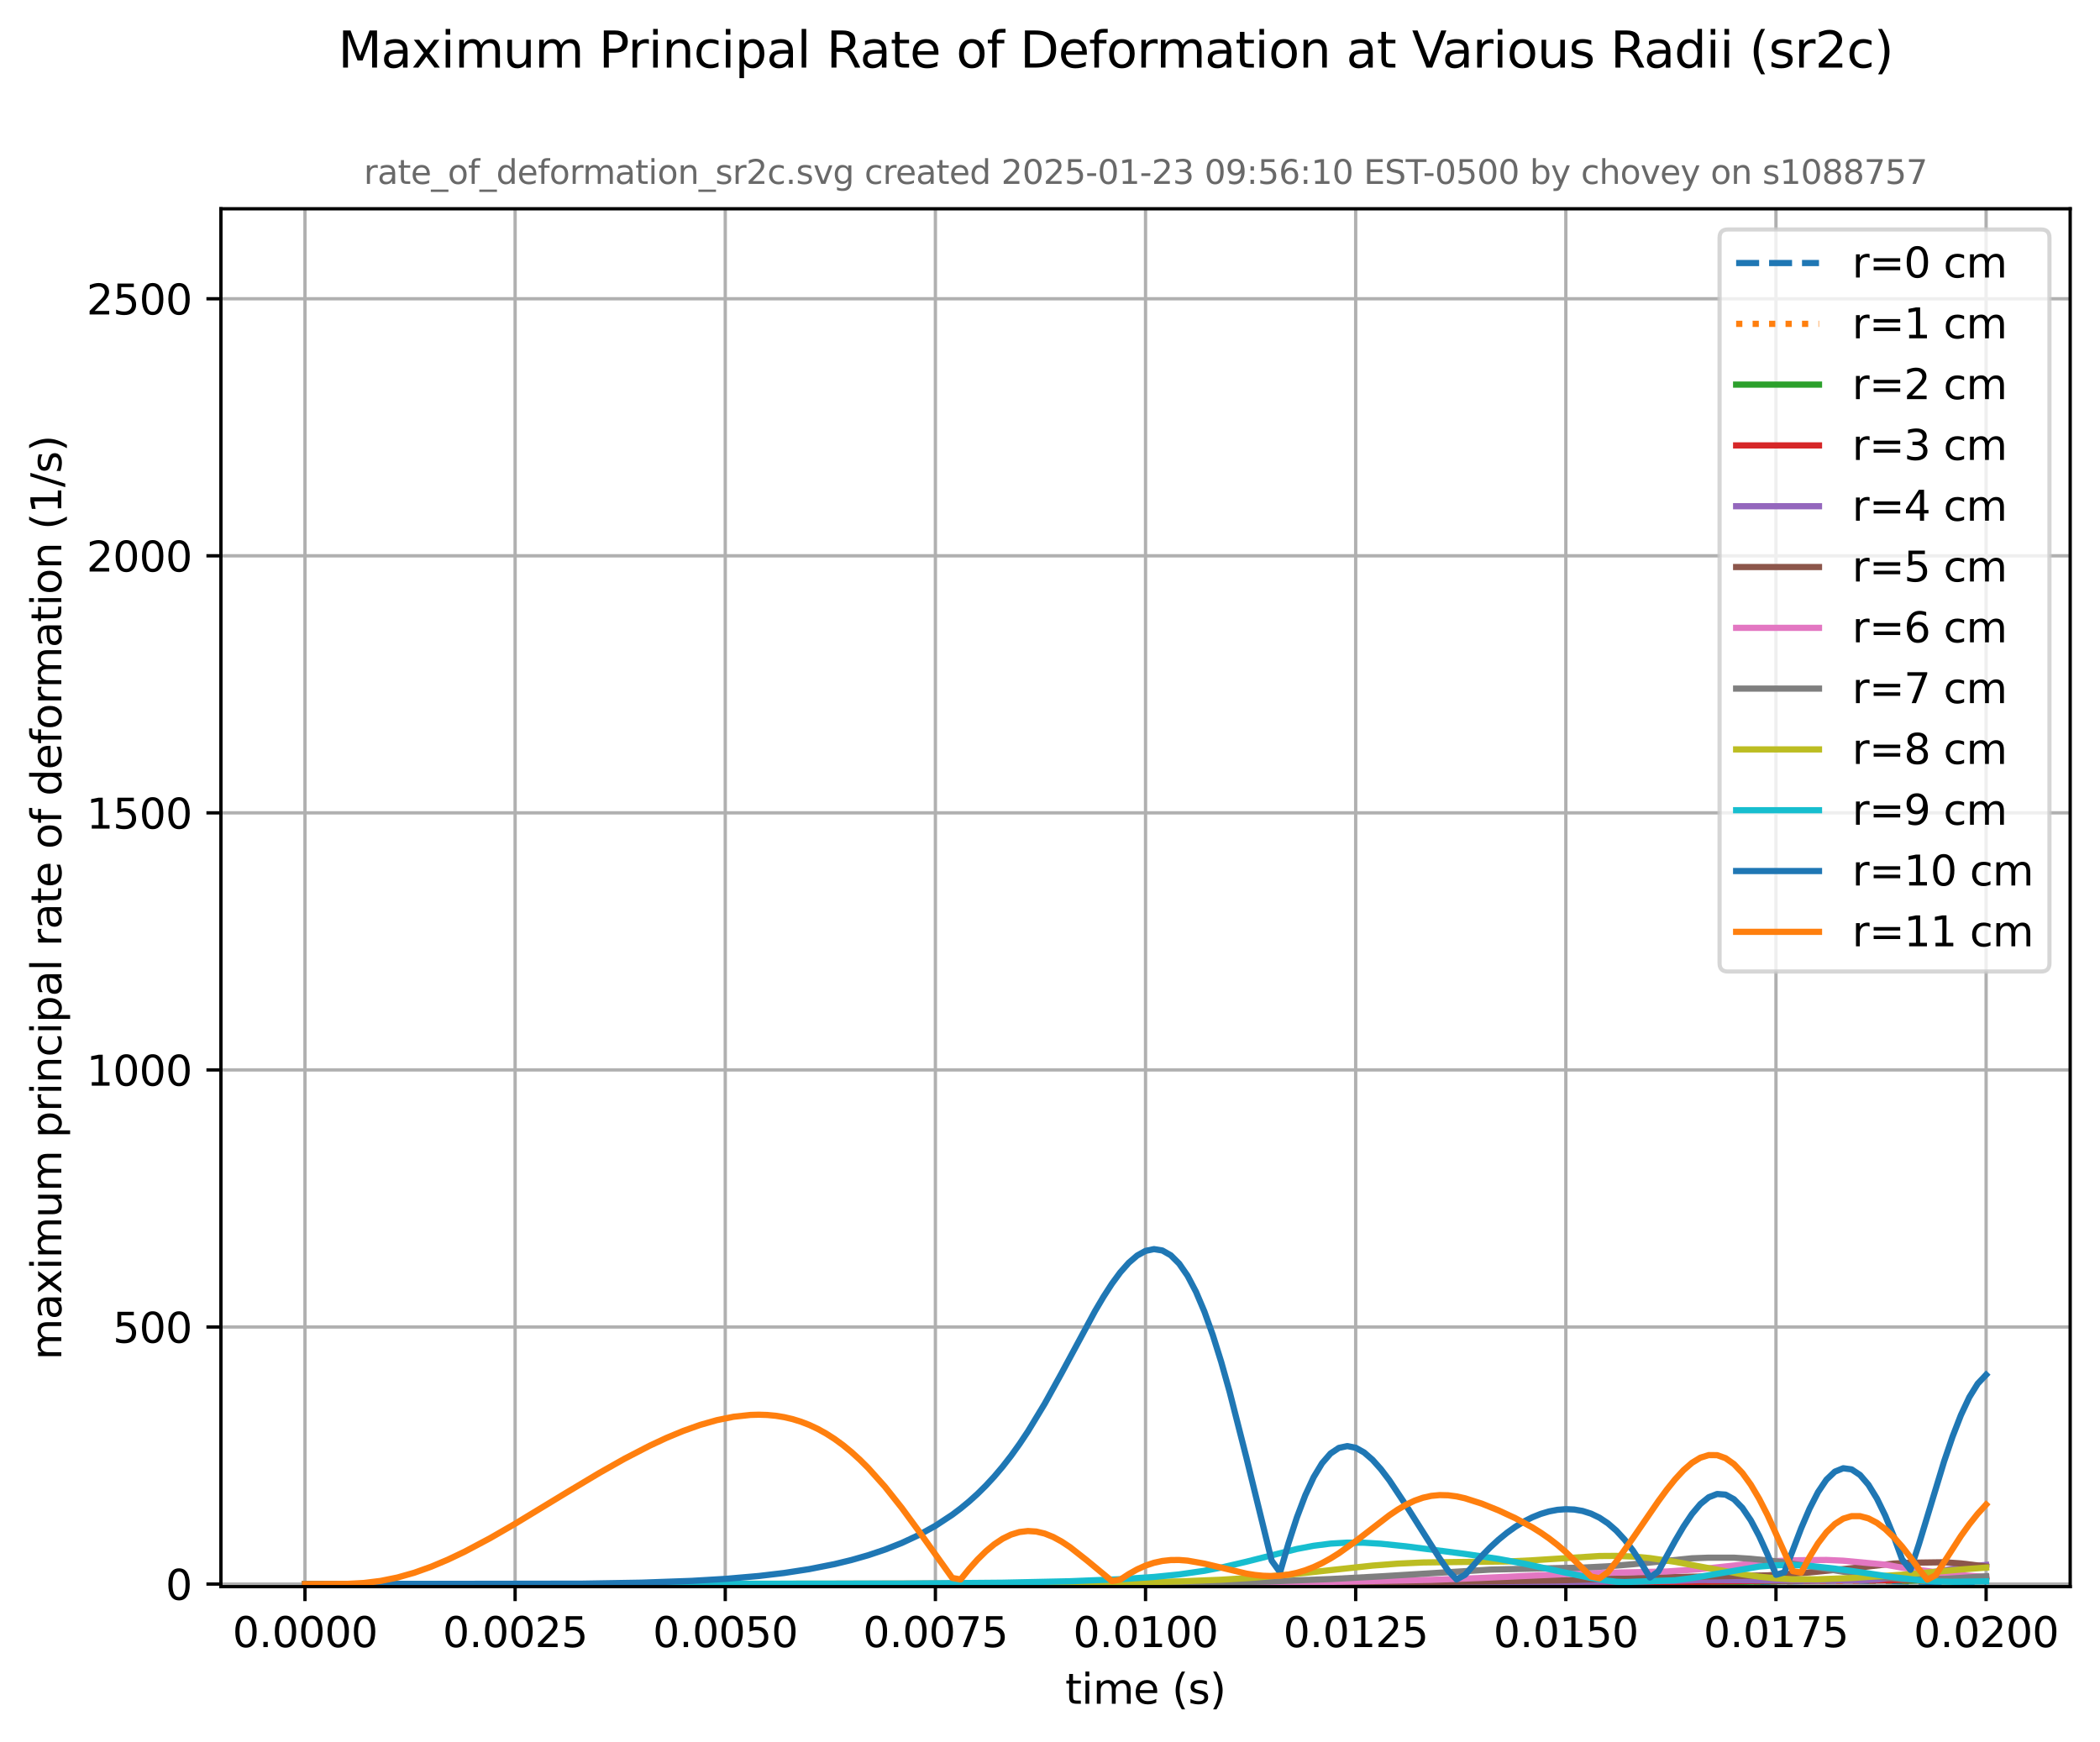 <?xml version="1.0" encoding="utf-8" standalone="no"?>
<!DOCTYPE svg PUBLIC "-//W3C//DTD SVG 1.1//EN"
  "http://www.w3.org/Graphics/SVG/1.1/DTD/svg11.dtd">
<svg xmlns:xlink="http://www.w3.org/1999/xlink" width="506.928pt" height="420.596pt" viewBox="0 0 506.928 420.596" xmlns="http://www.w3.org/2000/svg" version="1.1">
 <defs>
  <style type="text/css">*{stroke-linejoin: round; stroke-linecap: butt}</style>
 </defs>
 <g id="figure_1">
  <g id="patch_1">
   <path d="M 0 420.596
L 506.928 420.596
L 506.928 0
L 0 0
z
" style="fill: #ffffff"/>
  </g>
  <g id="axes_1">
   <g id="patch_2">
    <path d="M 53.328 383.04
L 499.728 383.04
L 499.728 50.4
L 53.328 50.4
z
" style="fill: #ffffff"/>
   </g>
   <g id="matplotlib.axis_1">
    <g id="xtick_1">
     <g id="line2d_1">
      <path d="M 73.619 383.04
L 73.619 50.4
" clip-path="url(#pd5d17d1dcc)" style="fill: none; stroke: #b0b0b0; stroke-width: 0.8; stroke-linecap: square"/>
     </g>
     <g id="line2d_2">
      <defs>
       <path id="mf8c651f770" d="M 0 0
L 0 3.5
" style="stroke: #000000; stroke-width: 0.8"/>
      </defs>
      <g>
       <use xlink:href="#mf8c651f770" x="73.619" y="383.04" style="stroke: #000000; stroke-width: 0.8"/>
      </g>
     </g>
     <g id="text_1">
      <!-- 0.0000 -->
      <g transform="translate(56.124 397.638) scale(0.1 -0.1)">
       <defs>
        <path id="DejaVuSans-30" d="M 2034 4250
Q 1547 4250 1301 3770
Q 1056 3291 1056 2328
Q 1056 1369 1301 889
Q 1547 409 2034 409
Q 2525 409 2770 889
Q 3016 1369 3016 2328
Q 3016 3291 2770 3770
Q 2525 4250 2034 4250
z
M 2034 4750
Q 2819 4750 3233 4129
Q 3647 3509 3647 2328
Q 3647 1150 3233 529
Q 2819 -91 2034 -91
Q 1250 -91 836 529
Q 422 1150 422 2328
Q 422 3509 836 4129
Q 1250 4750 2034 4750
z
" transform="scale(0.016)"/>
        <path id="DejaVuSans-2e" d="M 684 794
L 1344 794
L 1344 0
L 684 0
L 684 794
z
" transform="scale(0.016)"/>
       </defs>
       <use xlink:href="#DejaVuSans-30"/>
       <use xlink:href="#DejaVuSans-2e" transform="translate(63.623 0)"/>
       <use xlink:href="#DejaVuSans-30" transform="translate(95.41 0)"/>
       <use xlink:href="#DejaVuSans-30" transform="translate(159.033 0)"/>
       <use xlink:href="#DejaVuSans-30" transform="translate(222.656 0)"/>
       <use xlink:href="#DejaVuSans-30" transform="translate(286.279 0)"/>
      </g>
     </g>
    </g>
    <g id="xtick_2">
     <g id="line2d_3">
      <path d="M 124.346 383.04
L 124.346 50.4
" clip-path="url(#pd5d17d1dcc)" style="fill: none; stroke: #b0b0b0; stroke-width: 0.8; stroke-linecap: square"/>
     </g>
     <g id="line2d_4">
      <g>
       <use xlink:href="#mf8c651f770" x="124.346" y="383.04" style="stroke: #000000; stroke-width: 0.8"/>
      </g>
     </g>
     <g id="text_2">
      <!-- 0.0025 -->
      <g transform="translate(106.851 397.638) scale(0.1 -0.1)">
       <defs>
        <path id="DejaVuSans-32" d="M 1228 531
L 3431 531
L 3431 0
L 469 0
L 469 531
Q 828 903 1448 1529
Q 2069 2156 2228 2338
Q 2531 2678 2651 2914
Q 2772 3150 2772 3378
Q 2772 3750 2511 3984
Q 2250 4219 1831 4219
Q 1534 4219 1204 4116
Q 875 4013 500 3803
L 500 4441
Q 881 4594 1212 4672
Q 1544 4750 1819 4750
Q 2544 4750 2975 4387
Q 3406 4025 3406 3419
Q 3406 3131 3298 2873
Q 3191 2616 2906 2266
Q 2828 2175 2409 1742
Q 1991 1309 1228 531
z
" transform="scale(0.016)"/>
        <path id="DejaVuSans-35" d="M 691 4666
L 3169 4666
L 3169 4134
L 1269 4134
L 1269 2991
Q 1406 3038 1543 3061
Q 1681 3084 1819 3084
Q 2600 3084 3056 2656
Q 3513 2228 3513 1497
Q 3513 744 3044 326
Q 2575 -91 1722 -91
Q 1428 -91 1123 -41
Q 819 9 494 109
L 494 744
Q 775 591 1075 516
Q 1375 441 1709 441
Q 2250 441 2565 725
Q 2881 1009 2881 1497
Q 2881 1984 2565 2268
Q 2250 2553 1709 2553
Q 1456 2553 1204 2497
Q 953 2441 691 2322
L 691 4666
z
" transform="scale(0.016)"/>
       </defs>
       <use xlink:href="#DejaVuSans-30"/>
       <use xlink:href="#DejaVuSans-2e" transform="translate(63.623 0)"/>
       <use xlink:href="#DejaVuSans-30" transform="translate(95.41 0)"/>
       <use xlink:href="#DejaVuSans-30" transform="translate(159.033 0)"/>
       <use xlink:href="#DejaVuSans-32" transform="translate(222.656 0)"/>
       <use xlink:href="#DejaVuSans-35" transform="translate(286.279 0)"/>
      </g>
     </g>
    </g>
    <g id="xtick_3">
     <g id="line2d_5">
      <path d="M 175.074 383.04
L 175.074 50.4
" clip-path="url(#pd5d17d1dcc)" style="fill: none; stroke: #b0b0b0; stroke-width: 0.8; stroke-linecap: square"/>
     </g>
     <g id="line2d_6">
      <g>
       <use xlink:href="#mf8c651f770" x="175.074" y="383.04" style="stroke: #000000; stroke-width: 0.8"/>
      </g>
     </g>
     <g id="text_3">
      <!-- 0.0050 -->
      <g transform="translate(157.578 397.638) scale(0.1 -0.1)">
       <use xlink:href="#DejaVuSans-30"/>
       <use xlink:href="#DejaVuSans-2e" transform="translate(63.623 0)"/>
       <use xlink:href="#DejaVuSans-30" transform="translate(95.41 0)"/>
       <use xlink:href="#DejaVuSans-30" transform="translate(159.033 0)"/>
       <use xlink:href="#DejaVuSans-35" transform="translate(222.656 0)"/>
       <use xlink:href="#DejaVuSans-30" transform="translate(286.279 0)"/>
      </g>
     </g>
    </g>
    <g id="xtick_4">
     <g id="line2d_7">
      <path d="M 225.801 383.04
L 225.801 50.4
" clip-path="url(#pd5d17d1dcc)" style="fill: none; stroke: #b0b0b0; stroke-width: 0.8; stroke-linecap: square"/>
     </g>
     <g id="line2d_8">
      <g>
       <use xlink:href="#mf8c651f770" x="225.801" y="383.04" style="stroke: #000000; stroke-width: 0.8"/>
      </g>
     </g>
     <g id="text_4">
      <!-- 0.0075 -->
      <g transform="translate(208.306 397.638) scale(0.1 -0.1)">
       <defs>
        <path id="DejaVuSans-37" d="M 525 4666
L 3525 4666
L 3525 4397
L 1831 0
L 1172 0
L 2766 4134
L 525 4134
L 525 4666
z
" transform="scale(0.016)"/>
       </defs>
       <use xlink:href="#DejaVuSans-30"/>
       <use xlink:href="#DejaVuSans-2e" transform="translate(63.623 0)"/>
       <use xlink:href="#DejaVuSans-30" transform="translate(95.41 0)"/>
       <use xlink:href="#DejaVuSans-30" transform="translate(159.033 0)"/>
       <use xlink:href="#DejaVuSans-37" transform="translate(222.656 0)"/>
       <use xlink:href="#DejaVuSans-35" transform="translate(286.279 0)"/>
      </g>
     </g>
    </g>
    <g id="xtick_5">
     <g id="line2d_9">
      <path d="M 276.528 383.04
L 276.528 50.4
" clip-path="url(#pd5d17d1dcc)" style="fill: none; stroke: #b0b0b0; stroke-width: 0.8; stroke-linecap: square"/>
     </g>
     <g id="line2d_10">
      <g>
       <use xlink:href="#mf8c651f770" x="276.528" y="383.04" style="stroke: #000000; stroke-width: 0.8"/>
      </g>
     </g>
     <g id="text_5">
      <!-- 0.0100 -->
      <g transform="translate(259.033 397.638) scale(0.1 -0.1)">
       <defs>
        <path id="DejaVuSans-31" d="M 794 531
L 1825 531
L 1825 4091
L 703 3866
L 703 4441
L 1819 4666
L 2450 4666
L 2450 531
L 3481 531
L 3481 0
L 794 0
L 794 531
z
" transform="scale(0.016)"/>
       </defs>
       <use xlink:href="#DejaVuSans-30"/>
       <use xlink:href="#DejaVuSans-2e" transform="translate(63.623 0)"/>
       <use xlink:href="#DejaVuSans-30" transform="translate(95.41 0)"/>
       <use xlink:href="#DejaVuSans-31" transform="translate(159.033 0)"/>
       <use xlink:href="#DejaVuSans-30" transform="translate(222.656 0)"/>
       <use xlink:href="#DejaVuSans-30" transform="translate(286.279 0)"/>
      </g>
     </g>
    </g>
    <g id="xtick_6">
     <g id="line2d_11">
      <path d="M 327.255 383.04
L 327.255 50.4
" clip-path="url(#pd5d17d1dcc)" style="fill: none; stroke: #b0b0b0; stroke-width: 0.8; stroke-linecap: square"/>
     </g>
     <g id="line2d_12">
      <g>
       <use xlink:href="#mf8c651f770" x="327.255" y="383.04" style="stroke: #000000; stroke-width: 0.8"/>
      </g>
     </g>
     <g id="text_6">
      <!-- 0.0125 -->
      <g transform="translate(309.76 397.638) scale(0.1 -0.1)">
       <use xlink:href="#DejaVuSans-30"/>
       <use xlink:href="#DejaVuSans-2e" transform="translate(63.623 0)"/>
       <use xlink:href="#DejaVuSans-30" transform="translate(95.41 0)"/>
       <use xlink:href="#DejaVuSans-31" transform="translate(159.033 0)"/>
       <use xlink:href="#DejaVuSans-32" transform="translate(222.656 0)"/>
       <use xlink:href="#DejaVuSans-35" transform="translate(286.279 0)"/>
      </g>
     </g>
    </g>
    <g id="xtick_7">
     <g id="line2d_13">
      <path d="M 377.983 383.04
L 377.983 50.4
" clip-path="url(#pd5d17d1dcc)" style="fill: none; stroke: #b0b0b0; stroke-width: 0.8; stroke-linecap: square"/>
     </g>
     <g id="line2d_14">
      <g>
       <use xlink:href="#mf8c651f770" x="377.983" y="383.04" style="stroke: #000000; stroke-width: 0.8"/>
      </g>
     </g>
     <g id="text_7">
      <!-- 0.0150 -->
      <g transform="translate(360.487 397.638) scale(0.1 -0.1)">
       <use xlink:href="#DejaVuSans-30"/>
       <use xlink:href="#DejaVuSans-2e" transform="translate(63.623 0)"/>
       <use xlink:href="#DejaVuSans-30" transform="translate(95.41 0)"/>
       <use xlink:href="#DejaVuSans-31" transform="translate(159.033 0)"/>
       <use xlink:href="#DejaVuSans-35" transform="translate(222.656 0)"/>
       <use xlink:href="#DejaVuSans-30" transform="translate(286.279 0)"/>
      </g>
     </g>
    </g>
    <g id="xtick_8">
     <g id="line2d_15">
      <path d="M 428.71 383.04
L 428.71 50.4
" clip-path="url(#pd5d17d1dcc)" style="fill: none; stroke: #b0b0b0; stroke-width: 0.8; stroke-linecap: square"/>
     </g>
     <g id="line2d_16">
      <g>
       <use xlink:href="#mf8c651f770" x="428.71" y="383.04" style="stroke: #000000; stroke-width: 0.8"/>
      </g>
     </g>
     <g id="text_8">
      <!-- 0.0175 -->
      <g transform="translate(411.215 397.638) scale(0.1 -0.1)">
       <use xlink:href="#DejaVuSans-30"/>
       <use xlink:href="#DejaVuSans-2e" transform="translate(63.623 0)"/>
       <use xlink:href="#DejaVuSans-30" transform="translate(95.41 0)"/>
       <use xlink:href="#DejaVuSans-31" transform="translate(159.033 0)"/>
       <use xlink:href="#DejaVuSans-37" transform="translate(222.656 0)"/>
       <use xlink:href="#DejaVuSans-35" transform="translate(286.279 0)"/>
      </g>
     </g>
    </g>
    <g id="xtick_9">
     <g id="line2d_17">
      <path d="M 479.437 383.04
L 479.437 50.4
" clip-path="url(#pd5d17d1dcc)" style="fill: none; stroke: #b0b0b0; stroke-width: 0.8; stroke-linecap: square"/>
     </g>
     <g id="line2d_18">
      <g>
       <use xlink:href="#mf8c651f770" x="479.437" y="383.04" style="stroke: #000000; stroke-width: 0.8"/>
      </g>
     </g>
     <g id="text_9">
      <!-- 0.0200 -->
      <g transform="translate(461.942 397.638) scale(0.1 -0.1)">
       <use xlink:href="#DejaVuSans-30"/>
       <use xlink:href="#DejaVuSans-2e" transform="translate(63.623 0)"/>
       <use xlink:href="#DejaVuSans-30" transform="translate(95.41 0)"/>
       <use xlink:href="#DejaVuSans-32" transform="translate(159.033 0)"/>
       <use xlink:href="#DejaVuSans-30" transform="translate(222.656 0)"/>
       <use xlink:href="#DejaVuSans-30" transform="translate(286.279 0)"/>
      </g>
     </g>
    </g>
    <g id="text_10">
     <!-- time (s) -->
     <g transform="translate(257.137 411.317) scale(0.1 -0.1)">
      <defs>
       <path id="DejaVuSans-74" d="M 1172 4494
L 1172 3500
L 2356 3500
L 2356 3053
L 1172 3053
L 1172 1153
Q 1172 725 1289 603
Q 1406 481 1766 481
L 2356 481
L 2356 0
L 1766 0
Q 1100 0 847 248
Q 594 497 594 1153
L 594 3053
L 172 3053
L 172 3500
L 594 3500
L 594 4494
L 1172 4494
z
" transform="scale(0.016)"/>
       <path id="DejaVuSans-69" d="M 603 3500
L 1178 3500
L 1178 0
L 603 0
L 603 3500
z
M 603 4863
L 1178 4863
L 1178 4134
L 603 4134
L 603 4863
z
" transform="scale(0.016)"/>
       <path id="DejaVuSans-6d" d="M 3328 2828
Q 3544 3216 3844 3400
Q 4144 3584 4550 3584
Q 5097 3584 5394 3201
Q 5691 2819 5691 2113
L 5691 0
L 5113 0
L 5113 2094
Q 5113 2597 4934 2840
Q 4756 3084 4391 3084
Q 3944 3084 3684 2787
Q 3425 2491 3425 1978
L 3425 0
L 2847 0
L 2847 2094
Q 2847 2600 2669 2842
Q 2491 3084 2119 3084
Q 1678 3084 1418 2786
Q 1159 2488 1159 1978
L 1159 0
L 581 0
L 581 3500
L 1159 3500
L 1159 2956
Q 1356 3278 1631 3431
Q 1906 3584 2284 3584
Q 2666 3584 2933 3390
Q 3200 3197 3328 2828
z
" transform="scale(0.016)"/>
       <path id="DejaVuSans-65" d="M 3597 1894
L 3597 1613
L 953 1613
Q 991 1019 1311 708
Q 1631 397 2203 397
Q 2534 397 2845 478
Q 3156 559 3463 722
L 3463 178
Q 3153 47 2828 -22
Q 2503 -91 2169 -91
Q 1331 -91 842 396
Q 353 884 353 1716
Q 353 2575 817 3079
Q 1281 3584 2069 3584
Q 2775 3584 3186 3129
Q 3597 2675 3597 1894
z
M 3022 2063
Q 3016 2534 2758 2815
Q 2500 3097 2075 3097
Q 1594 3097 1305 2825
Q 1016 2553 972 2059
L 3022 2063
z
" transform="scale(0.016)"/>
       <path id="DejaVuSans-20" transform="scale(0.016)"/>
       <path id="DejaVuSans-28" d="M 1984 4856
Q 1566 4138 1362 3434
Q 1159 2731 1159 2009
Q 1159 1288 1364 580
Q 1569 -128 1984 -844
L 1484 -844
Q 1016 -109 783 600
Q 550 1309 550 2009
Q 550 2706 781 3412
Q 1013 4119 1484 4856
L 1984 4856
z
" transform="scale(0.016)"/>
       <path id="DejaVuSans-73" d="M 2834 3397
L 2834 2853
Q 2591 2978 2328 3040
Q 2066 3103 1784 3103
Q 1356 3103 1142 2972
Q 928 2841 928 2578
Q 928 2378 1081 2264
Q 1234 2150 1697 2047
L 1894 2003
Q 2506 1872 2764 1633
Q 3022 1394 3022 966
Q 3022 478 2636 193
Q 2250 -91 1575 -91
Q 1294 -91 989 -36
Q 684 19 347 128
L 347 722
Q 666 556 975 473
Q 1284 391 1588 391
Q 1994 391 2212 530
Q 2431 669 2431 922
Q 2431 1156 2273 1281
Q 2116 1406 1581 1522
L 1381 1569
Q 847 1681 609 1914
Q 372 2147 372 2553
Q 372 3047 722 3315
Q 1072 3584 1716 3584
Q 2034 3584 2315 3537
Q 2597 3491 2834 3397
z
" transform="scale(0.016)"/>
       <path id="DejaVuSans-29" d="M 513 4856
L 1013 4856
Q 1481 4119 1714 3412
Q 1947 2706 1947 2009
Q 1947 1309 1714 600
Q 1481 -109 1013 -844
L 513 -844
Q 928 -128 1133 580
Q 1338 1288 1338 2009
Q 1338 2731 1133 3434
Q 928 4138 513 4856
z
" transform="scale(0.016)"/>
      </defs>
      <use xlink:href="#DejaVuSans-74"/>
      <use xlink:href="#DejaVuSans-69" transform="translate(39.209 0)"/>
      <use xlink:href="#DejaVuSans-6d" transform="translate(66.992 0)"/>
      <use xlink:href="#DejaVuSans-65" transform="translate(164.404 0)"/>
      <use xlink:href="#DejaVuSans-20" transform="translate(225.928 0)"/>
      <use xlink:href="#DejaVuSans-28" transform="translate(257.715 0)"/>
      <use xlink:href="#DejaVuSans-73" transform="translate(296.729 0)"/>
      <use xlink:href="#DejaVuSans-29" transform="translate(348.828 0)"/>
     </g>
    </g>
   </g>
   <g id="matplotlib.axis_2">
    <g id="ytick_1">
     <g id="line2d_19">
      <path d="M 53.328 382.419
L 499.728 382.419
" clip-path="url(#pd5d17d1dcc)" style="fill: none; stroke: #b0b0b0; stroke-width: 0.8; stroke-linecap: square"/>
     </g>
     <g id="line2d_20">
      <defs>
       <path id="m0617b4bf72" d="M 0 0
L -3.5 0
" style="stroke: #000000; stroke-width: 0.8"/>
      </defs>
      <g>
       <use xlink:href="#m0617b4bf72" x="53.328" y="382.419" style="stroke: #000000; stroke-width: 0.8"/>
      </g>
     </g>
     <g id="text_11">
      <!-- 0 -->
      <g transform="translate(39.966 386.219) scale(0.1 -0.1)">
       <use xlink:href="#DejaVuSans-30"/>
      </g>
     </g>
    </g>
    <g id="ytick_2">
     <g id="line2d_21">
      <path d="M 53.328 320.36
L 499.728 320.36
" clip-path="url(#pd5d17d1dcc)" style="fill: none; stroke: #b0b0b0; stroke-width: 0.8; stroke-linecap: square"/>
     </g>
     <g id="line2d_22">
      <g>
       <use xlink:href="#m0617b4bf72" x="53.328" y="320.36" style="stroke: #000000; stroke-width: 0.8"/>
      </g>
     </g>
     <g id="text_12">
      <!-- 500 -->
      <g transform="translate(27.241 324.159) scale(0.1 -0.1)">
       <use xlink:href="#DejaVuSans-35"/>
       <use xlink:href="#DejaVuSans-30" transform="translate(63.623 0)"/>
       <use xlink:href="#DejaVuSans-30" transform="translate(127.246 0)"/>
      </g>
     </g>
    </g>
    <g id="ytick_3">
     <g id="line2d_23">
      <path d="M 53.328 258.3
L 499.728 258.3
" clip-path="url(#pd5d17d1dcc)" style="fill: none; stroke: #b0b0b0; stroke-width: 0.8; stroke-linecap: square"/>
     </g>
     <g id="line2d_24">
      <g>
       <use xlink:href="#m0617b4bf72" x="53.328" y="258.3" style="stroke: #000000; stroke-width: 0.8"/>
      </g>
     </g>
     <g id="text_13">
      <!-- 1000 -->
      <g transform="translate(20.878 262.099) scale(0.1 -0.1)">
       <use xlink:href="#DejaVuSans-31"/>
       <use xlink:href="#DejaVuSans-30" transform="translate(63.623 0)"/>
       <use xlink:href="#DejaVuSans-30" transform="translate(127.246 0)"/>
       <use xlink:href="#DejaVuSans-30" transform="translate(190.869 0)"/>
      </g>
     </g>
    </g>
    <g id="ytick_4">
     <g id="line2d_25">
      <path d="M 53.328 196.24
L 499.728 196.24
" clip-path="url(#pd5d17d1dcc)" style="fill: none; stroke: #b0b0b0; stroke-width: 0.8; stroke-linecap: square"/>
     </g>
     <g id="line2d_26">
      <g>
       <use xlink:href="#m0617b4bf72" x="53.328" y="196.24" style="stroke: #000000; stroke-width: 0.8"/>
      </g>
     </g>
     <g id="text_14">
      <!-- 1500 -->
      <g transform="translate(20.878 200.04) scale(0.1 -0.1)">
       <use xlink:href="#DejaVuSans-31"/>
       <use xlink:href="#DejaVuSans-35" transform="translate(63.623 0)"/>
       <use xlink:href="#DejaVuSans-30" transform="translate(127.246 0)"/>
       <use xlink:href="#DejaVuSans-30" transform="translate(190.869 0)"/>
      </g>
     </g>
    </g>
    <g id="ytick_5">
     <g id="line2d_27">
      <path d="M 53.328 134.181
L 499.728 134.181
" clip-path="url(#pd5d17d1dcc)" style="fill: none; stroke: #b0b0b0; stroke-width: 0.8; stroke-linecap: square"/>
     </g>
     <g id="line2d_28">
      <g>
       <use xlink:href="#m0617b4bf72" x="53.328" y="134.181" style="stroke: #000000; stroke-width: 0.8"/>
      </g>
     </g>
     <g id="text_15">
      <!-- 2000 -->
      <g transform="translate(20.878 137.98) scale(0.1 -0.1)">
       <use xlink:href="#DejaVuSans-32"/>
       <use xlink:href="#DejaVuSans-30" transform="translate(63.623 0)"/>
       <use xlink:href="#DejaVuSans-30" transform="translate(127.246 0)"/>
       <use xlink:href="#DejaVuSans-30" transform="translate(190.869 0)"/>
      </g>
     </g>
    </g>
    <g id="ytick_6">
     <g id="line2d_29">
      <path d="M 53.328 72.121
L 499.728 72.121
" clip-path="url(#pd5d17d1dcc)" style="fill: none; stroke: #b0b0b0; stroke-width: 0.8; stroke-linecap: square"/>
     </g>
     <g id="line2d_30">
      <g>
       <use xlink:href="#m0617b4bf72" x="53.328" y="72.121" style="stroke: #000000; stroke-width: 0.8"/>
      </g>
     </g>
     <g id="text_16">
      <!-- 2500 -->
      <g transform="translate(20.878 75.92) scale(0.1 -0.1)">
       <use xlink:href="#DejaVuSans-32"/>
       <use xlink:href="#DejaVuSans-35" transform="translate(63.623 0)"/>
       <use xlink:href="#DejaVuSans-30" transform="translate(127.246 0)"/>
       <use xlink:href="#DejaVuSans-30" transform="translate(190.869 0)"/>
      </g>
     </g>
    </g>
    <g id="text_17">
     <!-- maximum principal rate of deformation (1/s) -->
     <g transform="translate(14.798 328.308) rotate(-90) scale(0.1 -0.1)">
      <defs>
       <path id="DejaVuSans-61" d="M 2194 1759
Q 1497 1759 1228 1600
Q 959 1441 959 1056
Q 959 750 1161 570
Q 1363 391 1709 391
Q 2188 391 2477 730
Q 2766 1069 2766 1631
L 2766 1759
L 2194 1759
z
M 3341 1997
L 3341 0
L 2766 0
L 2766 531
Q 2569 213 2275 61
Q 1981 -91 1556 -91
Q 1019 -91 701 211
Q 384 513 384 1019
Q 384 1609 779 1909
Q 1175 2209 1959 2209
L 2766 2209
L 2766 2266
Q 2766 2663 2505 2880
Q 2244 3097 1772 3097
Q 1472 3097 1187 3025
Q 903 2953 641 2809
L 641 3341
Q 956 3463 1253 3523
Q 1550 3584 1831 3584
Q 2591 3584 2966 3190
Q 3341 2797 3341 1997
z
" transform="scale(0.016)"/>
       <path id="DejaVuSans-78" d="M 3513 3500
L 2247 1797
L 3578 0
L 2900 0
L 1881 1375
L 863 0
L 184 0
L 1544 1831
L 300 3500
L 978 3500
L 1906 2253
L 2834 3500
L 3513 3500
z
" transform="scale(0.016)"/>
       <path id="DejaVuSans-75" d="M 544 1381
L 544 3500
L 1119 3500
L 1119 1403
Q 1119 906 1312 657
Q 1506 409 1894 409
Q 2359 409 2629 706
Q 2900 1003 2900 1516
L 2900 3500
L 3475 3500
L 3475 0
L 2900 0
L 2900 538
Q 2691 219 2414 64
Q 2138 -91 1772 -91
Q 1169 -91 856 284
Q 544 659 544 1381
z
M 1991 3584
L 1991 3584
z
" transform="scale(0.016)"/>
       <path id="DejaVuSans-70" d="M 1159 525
L 1159 -1331
L 581 -1331
L 581 3500
L 1159 3500
L 1159 2969
Q 1341 3281 1617 3432
Q 1894 3584 2278 3584
Q 2916 3584 3314 3078
Q 3713 2572 3713 1747
Q 3713 922 3314 415
Q 2916 -91 2278 -91
Q 1894 -91 1617 61
Q 1341 213 1159 525
z
M 3116 1747
Q 3116 2381 2855 2742
Q 2594 3103 2138 3103
Q 1681 3103 1420 2742
Q 1159 2381 1159 1747
Q 1159 1113 1420 752
Q 1681 391 2138 391
Q 2594 391 2855 752
Q 3116 1113 3116 1747
z
" transform="scale(0.016)"/>
       <path id="DejaVuSans-72" d="M 2631 2963
Q 2534 3019 2420 3045
Q 2306 3072 2169 3072
Q 1681 3072 1420 2755
Q 1159 2438 1159 1844
L 1159 0
L 581 0
L 581 3500
L 1159 3500
L 1159 2956
Q 1341 3275 1631 3429
Q 1922 3584 2338 3584
Q 2397 3584 2469 3576
Q 2541 3569 2628 3553
L 2631 2963
z
" transform="scale(0.016)"/>
       <path id="DejaVuSans-6e" d="M 3513 2113
L 3513 0
L 2938 0
L 2938 2094
Q 2938 2591 2744 2837
Q 2550 3084 2163 3084
Q 1697 3084 1428 2787
Q 1159 2491 1159 1978
L 1159 0
L 581 0
L 581 3500
L 1159 3500
L 1159 2956
Q 1366 3272 1645 3428
Q 1925 3584 2291 3584
Q 2894 3584 3203 3211
Q 3513 2838 3513 2113
z
" transform="scale(0.016)"/>
       <path id="DejaVuSans-63" d="M 3122 3366
L 3122 2828
Q 2878 2963 2633 3030
Q 2388 3097 2138 3097
Q 1578 3097 1268 2742
Q 959 2388 959 1747
Q 959 1106 1268 751
Q 1578 397 2138 397
Q 2388 397 2633 464
Q 2878 531 3122 666
L 3122 134
Q 2881 22 2623 -34
Q 2366 -91 2075 -91
Q 1284 -91 818 406
Q 353 903 353 1747
Q 353 2603 823 3093
Q 1294 3584 2113 3584
Q 2378 3584 2631 3529
Q 2884 3475 3122 3366
z
" transform="scale(0.016)"/>
       <path id="DejaVuSans-6c" d="M 603 4863
L 1178 4863
L 1178 0
L 603 0
L 603 4863
z
" transform="scale(0.016)"/>
       <path id="DejaVuSans-6f" d="M 1959 3097
Q 1497 3097 1228 2736
Q 959 2375 959 1747
Q 959 1119 1226 758
Q 1494 397 1959 397
Q 2419 397 2687 759
Q 2956 1122 2956 1747
Q 2956 2369 2687 2733
Q 2419 3097 1959 3097
z
M 1959 3584
Q 2709 3584 3137 3096
Q 3566 2609 3566 1747
Q 3566 888 3137 398
Q 2709 -91 1959 -91
Q 1206 -91 779 398
Q 353 888 353 1747
Q 353 2609 779 3096
Q 1206 3584 1959 3584
z
" transform="scale(0.016)"/>
       <path id="DejaVuSans-66" d="M 2375 4863
L 2375 4384
L 1825 4384
Q 1516 4384 1395 4259
Q 1275 4134 1275 3809
L 1275 3500
L 2222 3500
L 2222 3053
L 1275 3053
L 1275 0
L 697 0
L 697 3053
L 147 3053
L 147 3500
L 697 3500
L 697 3744
Q 697 4328 969 4595
Q 1241 4863 1831 4863
L 2375 4863
z
" transform="scale(0.016)"/>
       <path id="DejaVuSans-64" d="M 2906 2969
L 2906 4863
L 3481 4863
L 3481 0
L 2906 0
L 2906 525
Q 2725 213 2448 61
Q 2172 -91 1784 -91
Q 1150 -91 751 415
Q 353 922 353 1747
Q 353 2572 751 3078
Q 1150 3584 1784 3584
Q 2172 3584 2448 3432
Q 2725 3281 2906 2969
z
M 947 1747
Q 947 1113 1208 752
Q 1469 391 1925 391
Q 2381 391 2643 752
Q 2906 1113 2906 1747
Q 2906 2381 2643 2742
Q 2381 3103 1925 3103
Q 1469 3103 1208 2742
Q 947 2381 947 1747
z
" transform="scale(0.016)"/>
       <path id="DejaVuSans-2f" d="M 1625 4666
L 2156 4666
L 531 -594
L 0 -594
L 1625 4666
z
" transform="scale(0.016)"/>
      </defs>
      <use xlink:href="#DejaVuSans-6d"/>
      <use xlink:href="#DejaVuSans-61" transform="translate(97.412 0)"/>
      <use xlink:href="#DejaVuSans-78" transform="translate(158.691 0)"/>
      <use xlink:href="#DejaVuSans-69" transform="translate(217.871 0)"/>
      <use xlink:href="#DejaVuSans-6d" transform="translate(245.654 0)"/>
      <use xlink:href="#DejaVuSans-75" transform="translate(343.066 0)"/>
      <use xlink:href="#DejaVuSans-6d" transform="translate(406.445 0)"/>
      <use xlink:href="#DejaVuSans-20" transform="translate(503.857 0)"/>
      <use xlink:href="#DejaVuSans-70" transform="translate(535.645 0)"/>
      <use xlink:href="#DejaVuSans-72" transform="translate(599.121 0)"/>
      <use xlink:href="#DejaVuSans-69" transform="translate(640.234 0)"/>
      <use xlink:href="#DejaVuSans-6e" transform="translate(668.018 0)"/>
      <use xlink:href="#DejaVuSans-63" transform="translate(731.396 0)"/>
      <use xlink:href="#DejaVuSans-69" transform="translate(786.377 0)"/>
      <use xlink:href="#DejaVuSans-70" transform="translate(814.16 0)"/>
      <use xlink:href="#DejaVuSans-61" transform="translate(877.637 0)"/>
      <use xlink:href="#DejaVuSans-6c" transform="translate(938.916 0)"/>
      <use xlink:href="#DejaVuSans-20" transform="translate(966.699 0)"/>
      <use xlink:href="#DejaVuSans-72" transform="translate(998.486 0)"/>
      <use xlink:href="#DejaVuSans-61" transform="translate(1039.6 0)"/>
      <use xlink:href="#DejaVuSans-74" transform="translate(1100.879 0)"/>
      <use xlink:href="#DejaVuSans-65" transform="translate(1140.088 0)"/>
      <use xlink:href="#DejaVuSans-20" transform="translate(1201.611 0)"/>
      <use xlink:href="#DejaVuSans-6f" transform="translate(1233.398 0)"/>
      <use xlink:href="#DejaVuSans-66" transform="translate(1294.58 0)"/>
      <use xlink:href="#DejaVuSans-20" transform="translate(1329.785 0)"/>
      <use xlink:href="#DejaVuSans-64" transform="translate(1361.572 0)"/>
      <use xlink:href="#DejaVuSans-65" transform="translate(1425.049 0)"/>
      <use xlink:href="#DejaVuSans-66" transform="translate(1486.572 0)"/>
      <use xlink:href="#DejaVuSans-6f" transform="translate(1521.777 0)"/>
      <use xlink:href="#DejaVuSans-72" transform="translate(1582.959 0)"/>
      <use xlink:href="#DejaVuSans-6d" transform="translate(1622.322 0)"/>
      <use xlink:href="#DejaVuSans-61" transform="translate(1719.734 0)"/>
      <use xlink:href="#DejaVuSans-74" transform="translate(1781.014 0)"/>
      <use xlink:href="#DejaVuSans-69" transform="translate(1820.223 0)"/>
      <use xlink:href="#DejaVuSans-6f" transform="translate(1848.006 0)"/>
      <use xlink:href="#DejaVuSans-6e" transform="translate(1909.188 0)"/>
      <use xlink:href="#DejaVuSans-20" transform="translate(1972.566 0)"/>
      <use xlink:href="#DejaVuSans-28" transform="translate(2004.354 0)"/>
      <use xlink:href="#DejaVuSans-31" transform="translate(2043.367 0)"/>
      <use xlink:href="#DejaVuSans-2f" transform="translate(2106.99 0)"/>
      <use xlink:href="#DejaVuSans-73" transform="translate(2140.682 0)"/>
      <use xlink:href="#DejaVuSans-29" transform="translate(2192.781 0)"/>
     </g>
    </g>
   </g>
   <g id="line2d_31">
    <path d="M 73.619 382.419
L 386.099 382.317
L 398.28 382.167
L 404.369 382.038
L 408.425 382.064
L 412.485 381.938
L 416.544 381.981
L 422.625 381.931
L 432.772 381.733
L 442.922 381.504
L 449.009 381.568
L 469.292 381.957
L 477.41 381.953
L 479.441 381.889
L 479.441 381.889
" clip-path="url(#pd5d17d1dcc)" style="fill: none; stroke-dasharray: 5.55,2.4; stroke-dashoffset: 0; stroke: #1f77b4; stroke-width: 1.5"/>
   </g>
   <g id="line2d_32">
    <path d="M 73.619 382.419
L 380.014 382.309
L 398.28 382.113
L 402.34 382.038
L 408.425 382.086
L 414.51 381.892
L 438.861 381.646
L 453.069 381.567
L 465.24 381.608
L 477.41 381.667
L 479.441 381.594
L 479.441 381.594
" clip-path="url(#pd5d17d1dcc)" style="fill: none; stroke-dasharray: 1.5,2.475; stroke-dashoffset: 0; stroke: #ff7f0e; stroke-width: 1.5"/>
   </g>
   <g id="line2d_33">
    <path d="M 73.619 382.419
L 359.727 382.31
L 394.221 382.115
L 400.313 382.036
L 404.369 382.146
L 414.51 381.882
L 418.567 381.935
L 426.683 381.741
L 430.739 381.701
L 438.861 381.494
L 444.949 381.455
L 451.032 381.513
L 455.092 381.475
L 461.179 381.598
L 479.441 380.975
L 479.441 380.975
" clip-path="url(#pd5d17d1dcc)" style="fill: none; stroke: #2ca02c; stroke-width: 1.5; stroke-linecap: square"/>
   </g>
   <g id="line2d_34">
    <path d="M 73.619 382.419
L 333.349 382.313
L 404.369 381.941
L 426.683 381.605
L 444.949 381.536
L 457.127 381.469
L 463.207 381.292
L 469.292 381.157
L 475.383 380.967
L 477.41 380.948
L 479.441 380.658
L 479.441 380.658
" clip-path="url(#pd5d17d1dcc)" style="fill: none; stroke: #d62728; stroke-width: 1.5; stroke-linecap: square"/>
   </g>
   <g id="line2d_35">
    <path d="M 73.619 382.419
L 319.139 382.31
L 396.251 381.758
L 404.369 381.627
L 410.454 381.448
L 422.625 381.487
L 434.801 381.565
L 449.009 381.506
L 453.069 381.322
L 463.207 380.089
L 471.323 378.754
L 475.383 378.165
L 479.441 377.79
L 479.441 377.79
" clip-path="url(#pd5d17d1dcc)" style="fill: none; stroke: #9467bd; stroke-width: 1.5; stroke-linecap: square"/>
   </g>
   <g id="line2d_36">
    <path d="M 73.619 382.419
L 304.939 382.31
L 341.465 381.95
L 375.956 381.529
L 402.34 380.742
L 426.683 380.322
L 436.828 379.607
L 449.009 378.396
L 457.127 377.471
L 461.179 377.272
L 469.292 377.154
L 473.358 377.433
L 479.441 378.18
L 479.441 378.18
" clip-path="url(#pd5d17d1dcc)" style="fill: none; stroke: #8c564b; stroke-width: 1.5; stroke-linecap: square"/>
   </g>
   <g id="line2d_37">
    <path d="M 73.619 382.419
L 290.736 382.316
L 311.023 382.085
L 345.519 381.399
L 357.698 380.935
L 382.045 379.835
L 402.34 379.384
L 410.454 378.818
L 424.66 377.294
L 428.718 376.871
L 432.772 376.681
L 440.887 376.597
L 444.949 376.779
L 455.092 377.727
L 459.15 378.466
L 471.323 380.084
L 475.383 380.419
L 479.441 380.677
L 479.441 380.677
" clip-path="url(#pd5d17d1dcc)" style="fill: none; stroke: #e377c2; stroke-width: 1.5; stroke-linecap: square"/>
   </g>
   <g id="line2d_38">
    <path d="M 73.619 382.419
L 270.443 382.319
L 292.761 382.096
L 306.964 381.76
L 321.176 381.212
L 333.349 380.556
L 359.727 378.932
L 369.876 378.687
L 382.045 378.446
L 388.132 378.133
L 394.221 377.625
L 408.425 376.199
L 412.485 376.048
L 418.567 376.052
L 422.625 376.312
L 428.718 376.913
L 438.861 378.447
L 451.032 380.433
L 459.15 381.262
L 469.292 381.167
L 479.441 380.543
L 479.441 380.543
" clip-path="url(#pd5d17d1dcc)" style="fill: none; stroke: #7f7f7f; stroke-width: 1.5; stroke-linecap: square"/>
   </g>
   <g id="line2d_39">
    <path d="M 73.619 382.419
L 246.1 382.311
L 270.443 382.091
L 284.649 381.777
L 294.794 381.373
L 302.908 380.869
L 311.023 380.168
L 321.176 379.056
L 331.322 377.961
L 337.409 377.487
L 343.494 377.209
L 351.607 377.102
L 363.787 376.972
L 369.876 376.683
L 386.099 375.647
L 390.167 375.617
L 394.221 375.777
L 398.28 376.149
L 404.369 377.05
L 412.485 378.573
L 420.6 380.053
L 424.66 380.633
L 428.718 381.038
L 432.772 381.26
L 438.861 381.265
L 446.976 380.961
L 459.15 380.161
L 467.263 379.456
L 473.358 378.902
L 479.441 378.444
L 479.441 378.444
" clip-path="url(#pd5d17d1dcc)" style="fill: none; stroke: #bcbd22; stroke-width: 1.5; stroke-linecap: square"/>
   </g>
   <g id="line2d_40">
    <path d="M 73.619 382.419
L 217.693 382.309
L 242.037 382.089
L 258.275 381.738
L 270.443 381.243
L 278.565 380.702
L 284.649 380.093
L 290.736 379.212
L 294.794 378.439
L 300.879 377.019
L 313.056 373.949
L 317.11 373.175
L 321.176 372.652
L 325.23 372.411
L 329.291 372.438
L 333.349 372.683
L 339.434 373.315
L 353.638 375.139
L 361.752 376.354
L 367.847 377.482
L 377.991 379.683
L 384.074 380.946
L 388.132 381.621
L 390.167 381.857
L 392.188 381.932
L 404.369 381.503
L 408.425 380.98
L 424.66 378.194
L 428.718 377.877
L 432.772 377.823
L 436.828 378.017
L 442.922 378.687
L 449.009 379.556
L 457.127 380.754
L 463.207 381.468
L 467.263 381.776
L 471.323 381.875
L 479.441 381.76
L 479.441 381.76
" clip-path="url(#pd5d17d1dcc)" style="fill: none; stroke: #17becf; stroke-width: 1.5; stroke-linecap: square"/>
   </g>
   <g id="line2d_41">
    <path d="M 73.619 382.419
L 140.584 382.32
L 154.783 382.082
L 166.961 381.649
L 175.077 381.17
L 183.192 380.467
L 189.286 379.743
L 195.37 378.807
L 201.453 377.603
L 205.516 376.618
L 209.579 375.458
L 213.63 374.098
L 217.693 372.493
L 221.745 370.603
L 225.808 368.358
L 229.86 365.691
L 231.891 364.163
L 233.923 362.489
L 235.954 360.655
L 237.986 358.646
L 240.006 356.461
L 242.037 354.061
L 244.069 351.45
L 246.1 348.62
L 248.132 345.572
L 252.184 338.885
L 256.241 331.54
L 264.364 316.466
L 266.393 313.032
L 268.421 309.897
L 270.443 307.15
L 272.475 304.854
L 274.503 303.11
L 276.53 301.986
L 278.565 301.557
L 280.588 301.889
L 282.626 303.049
L 284.649 305.07
L 286.682 308.008
L 288.705 311.858
L 290.736 316.642
L 292.761 322.298
L 294.794 328.794
L 296.827 336.009
L 300.879 351.919
L 306.964 376.747
L 309 379.581
L 311.023 372.614
L 313.056 366.347
L 315.085 360.986
L 317.11 356.613
L 319.139 353.252
L 321.176 350.9
L 323.199 349.546
L 325.23 349.108
L 327.264 349.51
L 329.291 350.646
L 331.322 352.412
L 333.349 354.685
L 335.382 357.361
L 339.434 363.457
L 347.554 376.28
L 349.579 379.195
L 351.607 381.302
L 353.638 380.189
L 357.698 375.617
L 359.727 373.555
L 361.752 371.695
L 363.787 370.031
L 365.812 368.58
L 367.847 367.335
L 369.876 366.304
L 371.901 365.488
L 373.933 364.883
L 375.956 364.499
L 377.991 364.34
L 380.014 364.425
L 382.045 364.774
L 384.074 365.42
L 386.099 366.394
L 388.132 367.747
L 390.167 369.517
L 392.188 371.716
L 394.221 374.38
L 396.251 377.464
L 398.28 380.841
L 400.313 379.377
L 404.369 371.982
L 406.394 368.54
L 408.425 365.515
L 410.454 363.103
L 412.485 361.453
L 414.51 360.673
L 416.544 360.828
L 418.567 361.942
L 420.6 364.024
L 422.625 367.011
L 424.66 370.838
L 426.683 375.312
L 428.718 380.182
L 430.739 379.591
L 434.801 368.922
L 436.828 364.2
L 438.861 360.224
L 440.887 357.22
L 442.922 355.279
L 444.949 354.458
L 446.976 354.735
L 449.009 356.088
L 451.032 358.445
L 453.069 361.757
L 455.092 365.905
L 457.127 370.863
L 459.15 376.441
L 461.179 378.98
L 463.207 372.824
L 469.292 352.818
L 471.323 346.857
L 473.358 341.62
L 475.383 337.31
L 477.41 334.037
L 479.441 331.895
L 479.441 331.895
" clip-path="url(#pd5d17d1dcc)" style="fill: none; stroke: #1f77b4; stroke-width: 1.5; stroke-linecap: square"/>
   </g>
   <g id="line2d_42">
    <path d="M 73.619 382.419
L 83.766 382.374
L 87.829 382.157
L 91.881 381.659
L 95.945 380.833
L 100.008 379.682
L 104.06 378.237
L 108.123 376.525
L 112.175 374.596
L 118.27 371.363
L 124.354 367.856
L 136.521 360.473
L 144.648 355.612
L 150.731 352.177
L 156.815 349.027
L 160.878 347.133
L 164.93 345.449
L 168.993 344.004
L 173.045 342.849
L 177.108 342.024
L 181.171 341.587
L 183.192 341.533
L 185.223 341.598
L 187.255 341.791
L 189.286 342.121
L 191.307 342.592
L 193.338 343.219
L 195.37 344.005
L 197.401 344.958
L 199.433 346.085
L 201.453 347.381
L 203.484 348.864
L 205.516 350.529
L 207.547 352.375
L 209.579 354.396
L 213.63 358.924
L 217.693 364.043
L 221.745 369.569
L 229.86 380.936
L 231.891 381.306
L 233.923 378.797
L 235.954 376.514
L 237.986 374.507
L 240.006 372.823
L 242.037 371.468
L 244.069 370.475
L 246.1 369.855
L 248.132 369.613
L 250.152 369.741
L 252.184 370.225
L 254.215 371.038
L 256.241 372.138
L 258.275 373.485
L 262.327 376.663
L 268.421 381.699
L 270.443 381.339
L 272.475 380.008
L 274.503 378.873
L 276.53 377.961
L 278.565 377.283
L 280.588 376.842
L 282.626 376.622
L 284.649 376.606
L 286.682 376.765
L 290.736 377.481
L 300.879 379.898
L 302.908 380.218
L 304.939 380.419
L 306.964 380.481
L 309 380.389
L 311.023 380.132
L 313.056 379.702
L 315.085 379.095
L 317.11 378.315
L 319.139 377.362
L 321.176 376.24
L 323.199 374.976
L 327.264 372.068
L 335.382 365.813
L 337.409 364.444
L 339.434 363.257
L 341.465 362.291
L 343.494 361.576
L 345.519 361.125
L 347.554 360.935
L 349.579 360.988
L 351.607 361.257
L 353.638 361.706
L 357.698 363.002
L 361.752 364.636
L 365.812 366.521
L 369.876 368.722
L 371.901 369.986
L 373.933 371.395
L 375.956 372.956
L 377.991 374.696
L 382.045 378.637
L 384.074 380.597
L 386.099 381.026
L 388.132 379.573
L 390.167 376.981
L 394.221 371.272
L 400.313 362.415
L 402.34 359.649
L 404.369 357.119
L 406.394 354.924
L 408.425 353.155
L 410.454 351.916
L 412.485 351.28
L 414.51 351.302
L 416.544 352.024
L 418.567 353.455
L 420.6 355.601
L 422.625 358.407
L 424.66 361.843
L 426.683 365.794
L 430.739 374.754
L 432.772 379.303
L 434.801 379.641
L 436.828 375.889
L 438.861 372.576
L 440.887 369.917
L 442.922 367.923
L 444.949 366.628
L 446.976 366.016
L 449.009 366.022
L 451.032 366.566
L 453.069 367.626
L 455.092 369.154
L 457.127 371.091
L 459.15 373.37
L 461.179 375.971
L 463.207 378.812
L 465.24 381.352
L 467.263 380.278
L 473.358 370.812
L 475.383 367.99
L 477.41 365.443
L 479.441 363.225
L 479.441 363.225
" clip-path="url(#pd5d17d1dcc)" style="fill: none; stroke: #ff7f0e; stroke-width: 1.5; stroke-linecap: square"/>
   </g>
   <g id="patch_3">
    <path d="M 53.328 383.04
L 53.328 50.4
" style="fill: none; stroke: #000000; stroke-width: 0.8; stroke-linejoin: miter; stroke-linecap: square"/>
   </g>
   <g id="patch_4">
    <path d="M 499.728 383.04
L 499.728 50.4
" style="fill: none; stroke: #000000; stroke-width: 0.8; stroke-linejoin: miter; stroke-linecap: square"/>
   </g>
   <g id="patch_5">
    <path d="M 53.328 383.04
L 499.728 383.04
" style="fill: none; stroke: #000000; stroke-width: 0.8; stroke-linejoin: miter; stroke-linecap: square"/>
   </g>
   <g id="patch_6">
    <path d="M 53.328 50.4
L 499.728 50.4
" style="fill: none; stroke: #000000; stroke-width: 0.8; stroke-linejoin: miter; stroke-linecap: square"/>
   </g>
   <g id="text_18">
    <!-- rate_of_deformation_sr2c.svg created 2025-01-23 09:56:10 EST-0500 by chovey on s1088757 -->
    <g style="fill: #696969" transform="translate(87.823 44.4) scale(0.08 -0.08)">
     <defs>
      <path id="DejaVuSans-5f" d="M 3263 -1063
L 3263 -1509
L -63 -1509
L -63 -1063
L 3263 -1063
z
" transform="scale(0.016)"/>
      <path id="DejaVuSans-76" d="M 191 3500
L 800 3500
L 1894 563
L 2988 3500
L 3597 3500
L 2284 0
L 1503 0
L 191 3500
z
" transform="scale(0.016)"/>
      <path id="DejaVuSans-67" d="M 2906 1791
Q 2906 2416 2648 2759
Q 2391 3103 1925 3103
Q 1463 3103 1205 2759
Q 947 2416 947 1791
Q 947 1169 1205 825
Q 1463 481 1925 481
Q 2391 481 2648 825
Q 2906 1169 2906 1791
z
M 3481 434
Q 3481 -459 3084 -895
Q 2688 -1331 1869 -1331
Q 1566 -1331 1297 -1286
Q 1028 -1241 775 -1147
L 775 -588
Q 1028 -725 1275 -790
Q 1522 -856 1778 -856
Q 2344 -856 2625 -561
Q 2906 -266 2906 331
L 2906 616
Q 2728 306 2450 153
Q 2172 0 1784 0
Q 1141 0 747 490
Q 353 981 353 1791
Q 353 2603 747 3093
Q 1141 3584 1784 3584
Q 2172 3584 2450 3431
Q 2728 3278 2906 2969
L 2906 3500
L 3481 3500
L 3481 434
z
" transform="scale(0.016)"/>
      <path id="DejaVuSans-2d" d="M 313 2009
L 1997 2009
L 1997 1497
L 313 1497
L 313 2009
z
" transform="scale(0.016)"/>
      <path id="DejaVuSans-33" d="M 2597 2516
Q 3050 2419 3304 2112
Q 3559 1806 3559 1356
Q 3559 666 3084 287
Q 2609 -91 1734 -91
Q 1441 -91 1130 -33
Q 819 25 488 141
L 488 750
Q 750 597 1062 519
Q 1375 441 1716 441
Q 2309 441 2620 675
Q 2931 909 2931 1356
Q 2931 1769 2642 2001
Q 2353 2234 1838 2234
L 1294 2234
L 1294 2753
L 1863 2753
Q 2328 2753 2575 2939
Q 2822 3125 2822 3475
Q 2822 3834 2567 4026
Q 2313 4219 1838 4219
Q 1578 4219 1281 4162
Q 984 4106 628 3988
L 628 4550
Q 988 4650 1302 4700
Q 1616 4750 1894 4750
Q 2613 4750 3031 4423
Q 3450 4097 3450 3541
Q 3450 3153 3228 2886
Q 3006 2619 2597 2516
z
" transform="scale(0.016)"/>
      <path id="DejaVuSans-39" d="M 703 97
L 703 672
Q 941 559 1184 500
Q 1428 441 1663 441
Q 2288 441 2617 861
Q 2947 1281 2994 2138
Q 2813 1869 2534 1725
Q 2256 1581 1919 1581
Q 1219 1581 811 2004
Q 403 2428 403 3163
Q 403 3881 828 4315
Q 1253 4750 1959 4750
Q 2769 4750 3195 4129
Q 3622 3509 3622 2328
Q 3622 1225 3098 567
Q 2575 -91 1691 -91
Q 1453 -91 1209 -44
Q 966 3 703 97
z
M 1959 2075
Q 2384 2075 2632 2365
Q 2881 2656 2881 3163
Q 2881 3666 2632 3958
Q 2384 4250 1959 4250
Q 1534 4250 1286 3958
Q 1038 3666 1038 3163
Q 1038 2656 1286 2365
Q 1534 2075 1959 2075
z
" transform="scale(0.016)"/>
      <path id="DejaVuSans-3a" d="M 750 794
L 1409 794
L 1409 0
L 750 0
L 750 794
z
M 750 3309
L 1409 3309
L 1409 2516
L 750 2516
L 750 3309
z
" transform="scale(0.016)"/>
      <path id="DejaVuSans-36" d="M 2113 2584
Q 1688 2584 1439 2293
Q 1191 2003 1191 1497
Q 1191 994 1439 701
Q 1688 409 2113 409
Q 2538 409 2786 701
Q 3034 994 3034 1497
Q 3034 2003 2786 2293
Q 2538 2584 2113 2584
z
M 3366 4563
L 3366 3988
Q 3128 4100 2886 4159
Q 2644 4219 2406 4219
Q 1781 4219 1451 3797
Q 1122 3375 1075 2522
Q 1259 2794 1537 2939
Q 1816 3084 2150 3084
Q 2853 3084 3261 2657
Q 3669 2231 3669 1497
Q 3669 778 3244 343
Q 2819 -91 2113 -91
Q 1303 -91 875 529
Q 447 1150 447 2328
Q 447 3434 972 4092
Q 1497 4750 2381 4750
Q 2619 4750 2861 4703
Q 3103 4656 3366 4563
z
" transform="scale(0.016)"/>
      <path id="DejaVuSans-45" d="M 628 4666
L 3578 4666
L 3578 4134
L 1259 4134
L 1259 2753
L 3481 2753
L 3481 2222
L 1259 2222
L 1259 531
L 3634 531
L 3634 0
L 628 0
L 628 4666
z
" transform="scale(0.016)"/>
      <path id="DejaVuSans-53" d="M 3425 4513
L 3425 3897
Q 3066 4069 2747 4153
Q 2428 4238 2131 4238
Q 1616 4238 1336 4038
Q 1056 3838 1056 3469
Q 1056 3159 1242 3001
Q 1428 2844 1947 2747
L 2328 2669
Q 3034 2534 3370 2195
Q 3706 1856 3706 1288
Q 3706 609 3251 259
Q 2797 -91 1919 -91
Q 1588 -91 1214 -16
Q 841 59 441 206
L 441 856
Q 825 641 1194 531
Q 1563 422 1919 422
Q 2459 422 2753 634
Q 3047 847 3047 1241
Q 3047 1584 2836 1778
Q 2625 1972 2144 2069
L 1759 2144
Q 1053 2284 737 2584
Q 422 2884 422 3419
Q 422 4038 858 4394
Q 1294 4750 2059 4750
Q 2388 4750 2728 4690
Q 3069 4631 3425 4513
z
" transform="scale(0.016)"/>
      <path id="DejaVuSans-54" d="M -19 4666
L 3928 4666
L 3928 4134
L 2272 4134
L 2272 0
L 1638 0
L 1638 4134
L -19 4134
L -19 4666
z
" transform="scale(0.016)"/>
      <path id="DejaVuSans-62" d="M 3116 1747
Q 3116 2381 2855 2742
Q 2594 3103 2138 3103
Q 1681 3103 1420 2742
Q 1159 2381 1159 1747
Q 1159 1113 1420 752
Q 1681 391 2138 391
Q 2594 391 2855 752
Q 3116 1113 3116 1747
z
M 1159 2969
Q 1341 3281 1617 3432
Q 1894 3584 2278 3584
Q 2916 3584 3314 3078
Q 3713 2572 3713 1747
Q 3713 922 3314 415
Q 2916 -91 2278 -91
Q 1894 -91 1617 61
Q 1341 213 1159 525
L 1159 0
L 581 0
L 581 4863
L 1159 4863
L 1159 2969
z
" transform="scale(0.016)"/>
      <path id="DejaVuSans-79" d="M 2059 -325
Q 1816 -950 1584 -1140
Q 1353 -1331 966 -1331
L 506 -1331
L 506 -850
L 844 -850
Q 1081 -850 1212 -737
Q 1344 -625 1503 -206
L 1606 56
L 191 3500
L 800 3500
L 1894 763
L 2988 3500
L 3597 3500
L 2059 -325
z
" transform="scale(0.016)"/>
      <path id="DejaVuSans-68" d="M 3513 2113
L 3513 0
L 2938 0
L 2938 2094
Q 2938 2591 2744 2837
Q 2550 3084 2163 3084
Q 1697 3084 1428 2787
Q 1159 2491 1159 1978
L 1159 0
L 581 0
L 581 4863
L 1159 4863
L 1159 2956
Q 1366 3272 1645 3428
Q 1925 3584 2291 3584
Q 2894 3584 3203 3211
Q 3513 2838 3513 2113
z
" transform="scale(0.016)"/>
      <path id="DejaVuSans-38" d="M 2034 2216
Q 1584 2216 1326 1975
Q 1069 1734 1069 1313
Q 1069 891 1326 650
Q 1584 409 2034 409
Q 2484 409 2743 651
Q 3003 894 3003 1313
Q 3003 1734 2745 1975
Q 2488 2216 2034 2216
z
M 1403 2484
Q 997 2584 770 2862
Q 544 3141 544 3541
Q 544 4100 942 4425
Q 1341 4750 2034 4750
Q 2731 4750 3128 4425
Q 3525 4100 3525 3541
Q 3525 3141 3298 2862
Q 3072 2584 2669 2484
Q 3125 2378 3379 2068
Q 3634 1759 3634 1313
Q 3634 634 3220 271
Q 2806 -91 2034 -91
Q 1263 -91 848 271
Q 434 634 434 1313
Q 434 1759 690 2068
Q 947 2378 1403 2484
z
M 1172 3481
Q 1172 3119 1398 2916
Q 1625 2713 2034 2713
Q 2441 2713 2670 2916
Q 2900 3119 2900 3481
Q 2900 3844 2670 4047
Q 2441 4250 2034 4250
Q 1625 4250 1398 4047
Q 1172 3844 1172 3481
z
" transform="scale(0.016)"/>
     </defs>
     <use xlink:href="#DejaVuSans-72"/>
     <use xlink:href="#DejaVuSans-61" transform="translate(41.113 0)"/>
     <use xlink:href="#DejaVuSans-74" transform="translate(102.393 0)"/>
     <use xlink:href="#DejaVuSans-65" transform="translate(141.602 0)"/>
     <use xlink:href="#DejaVuSans-5f" transform="translate(203.125 0)"/>
     <use xlink:href="#DejaVuSans-6f" transform="translate(253.125 0)"/>
     <use xlink:href="#DejaVuSans-66" transform="translate(314.307 0)"/>
     <use xlink:href="#DejaVuSans-5f" transform="translate(349.512 0)"/>
     <use xlink:href="#DejaVuSans-64" transform="translate(399.512 0)"/>
     <use xlink:href="#DejaVuSans-65" transform="translate(462.988 0)"/>
     <use xlink:href="#DejaVuSans-66" transform="translate(524.512 0)"/>
     <use xlink:href="#DejaVuSans-6f" transform="translate(559.717 0)"/>
     <use xlink:href="#DejaVuSans-72" transform="translate(620.898 0)"/>
     <use xlink:href="#DejaVuSans-6d" transform="translate(660.262 0)"/>
     <use xlink:href="#DejaVuSans-61" transform="translate(757.674 0)"/>
     <use xlink:href="#DejaVuSans-74" transform="translate(818.953 0)"/>
     <use xlink:href="#DejaVuSans-69" transform="translate(858.162 0)"/>
     <use xlink:href="#DejaVuSans-6f" transform="translate(885.945 0)"/>
     <use xlink:href="#DejaVuSans-6e" transform="translate(947.127 0)"/>
     <use xlink:href="#DejaVuSans-5f" transform="translate(1010.506 0)"/>
     <use xlink:href="#DejaVuSans-73" transform="translate(1060.506 0)"/>
     <use xlink:href="#DejaVuSans-72" transform="translate(1112.605 0)"/>
     <use xlink:href="#DejaVuSans-32" transform="translate(1153.719 0)"/>
     <use xlink:href="#DejaVuSans-63" transform="translate(1217.342 0)"/>
     <use xlink:href="#DejaVuSans-2e" transform="translate(1272.322 0)"/>
     <use xlink:href="#DejaVuSans-73" transform="translate(1304.109 0)"/>
     <use xlink:href="#DejaVuSans-76" transform="translate(1356.209 0)"/>
     <use xlink:href="#DejaVuSans-67" transform="translate(1415.389 0)"/>
     <use xlink:href="#DejaVuSans-20" transform="translate(1478.865 0)"/>
     <use xlink:href="#DejaVuSans-63" transform="translate(1510.652 0)"/>
     <use xlink:href="#DejaVuSans-72" transform="translate(1565.633 0)"/>
     <use xlink:href="#DejaVuSans-65" transform="translate(1604.496 0)"/>
     <use xlink:href="#DejaVuSans-61" transform="translate(1666.02 0)"/>
     <use xlink:href="#DejaVuSans-74" transform="translate(1727.299 0)"/>
     <use xlink:href="#DejaVuSans-65" transform="translate(1766.508 0)"/>
     <use xlink:href="#DejaVuSans-64" transform="translate(1828.031 0)"/>
     <use xlink:href="#DejaVuSans-20" transform="translate(1891.508 0)"/>
     <use xlink:href="#DejaVuSans-32" transform="translate(1923.295 0)"/>
     <use xlink:href="#DejaVuSans-30" transform="translate(1986.918 0)"/>
     <use xlink:href="#DejaVuSans-32" transform="translate(2050.541 0)"/>
     <use xlink:href="#DejaVuSans-35" transform="translate(2114.164 0)"/>
     <use xlink:href="#DejaVuSans-2d" transform="translate(2177.787 0)"/>
     <use xlink:href="#DejaVuSans-30" transform="translate(2213.871 0)"/>
     <use xlink:href="#DejaVuSans-31" transform="translate(2277.494 0)"/>
     <use xlink:href="#DejaVuSans-2d" transform="translate(2341.117 0)"/>
     <use xlink:href="#DejaVuSans-32" transform="translate(2377.201 0)"/>
     <use xlink:href="#DejaVuSans-33" transform="translate(2440.824 0)"/>
     <use xlink:href="#DejaVuSans-20" transform="translate(2504.447 0)"/>
     <use xlink:href="#DejaVuSans-30" transform="translate(2536.234 0)"/>
     <use xlink:href="#DejaVuSans-39" transform="translate(2599.857 0)"/>
     <use xlink:href="#DejaVuSans-3a" transform="translate(2663.48 0)"/>
     <use xlink:href="#DejaVuSans-35" transform="translate(2697.172 0)"/>
     <use xlink:href="#DejaVuSans-36" transform="translate(2760.795 0)"/>
     <use xlink:href="#DejaVuSans-3a" transform="translate(2824.418 0)"/>
     <use xlink:href="#DejaVuSans-31" transform="translate(2858.109 0)"/>
     <use xlink:href="#DejaVuSans-30" transform="translate(2921.732 0)"/>
     <use xlink:href="#DejaVuSans-20" transform="translate(2985.355 0)"/>
     <use xlink:href="#DejaVuSans-45" transform="translate(3017.143 0)"/>
     <use xlink:href="#DejaVuSans-53" transform="translate(3080.326 0)"/>
     <use xlink:href="#DejaVuSans-54" transform="translate(3143.803 0)"/>
     <use xlink:href="#DejaVuSans-2d" transform="translate(3195.762 0)"/>
     <use xlink:href="#DejaVuSans-30" transform="translate(3231.846 0)"/>
     <use xlink:href="#DejaVuSans-35" transform="translate(3295.469 0)"/>
     <use xlink:href="#DejaVuSans-30" transform="translate(3359.092 0)"/>
     <use xlink:href="#DejaVuSans-30" transform="translate(3422.715 0)"/>
     <use xlink:href="#DejaVuSans-20" transform="translate(3486.338 0)"/>
     <use xlink:href="#DejaVuSans-62" transform="translate(3518.125 0)"/>
     <use xlink:href="#DejaVuSans-79" transform="translate(3581.602 0)"/>
     <use xlink:href="#DejaVuSans-20" transform="translate(3640.781 0)"/>
     <use xlink:href="#DejaVuSans-63" transform="translate(3672.568 0)"/>
     <use xlink:href="#DejaVuSans-68" transform="translate(3727.549 0)"/>
     <use xlink:href="#DejaVuSans-6f" transform="translate(3790.928 0)"/>
     <use xlink:href="#DejaVuSans-76" transform="translate(3852.109 0)"/>
     <use xlink:href="#DejaVuSans-65" transform="translate(3911.289 0)"/>
     <use xlink:href="#DejaVuSans-79" transform="translate(3972.812 0)"/>
     <use xlink:href="#DejaVuSans-20" transform="translate(4031.992 0)"/>
     <use xlink:href="#DejaVuSans-6f" transform="translate(4063.779 0)"/>
     <use xlink:href="#DejaVuSans-6e" transform="translate(4124.961 0)"/>
     <use xlink:href="#DejaVuSans-20" transform="translate(4188.34 0)"/>
     <use xlink:href="#DejaVuSans-73" transform="translate(4220.127 0)"/>
     <use xlink:href="#DejaVuSans-31" transform="translate(4272.227 0)"/>
     <use xlink:href="#DejaVuSans-30" transform="translate(4335.85 0)"/>
     <use xlink:href="#DejaVuSans-38" transform="translate(4399.473 0)"/>
     <use xlink:href="#DejaVuSans-38" transform="translate(4463.096 0)"/>
     <use xlink:href="#DejaVuSans-37" transform="translate(4526.719 0)"/>
     <use xlink:href="#DejaVuSans-35" transform="translate(4590.342 0)"/>
     <use xlink:href="#DejaVuSans-37" transform="translate(4653.965 0)"/>
    </g>
   </g>
   <g id="legend_1">
    <g id="patch_7">
     <path d="M 417.095 234.537
L 492.728 234.537
Q 494.728 234.537 494.728 232.537
L 494.728 57.4
Q 494.728 55.4 492.728 55.4
L 417.095 55.4
Q 415.095 55.4 415.095 57.4
L 415.095 232.537
Q 415.095 234.537 417.095 234.537
z
" style="fill: #ffffff; opacity: 0.8; stroke: #cccccc; stroke-linejoin: miter"/>
    </g>
    <g id="line2d_43">
     <path d="M 419.095 63.498
L 429.095 63.498
L 439.095 63.498
" style="fill: none; stroke-dasharray: 5.55,2.4; stroke-dashoffset: 0; stroke: #1f77b4; stroke-width: 1.5"/>
    </g>
    <g id="text_19">
     <!-- r=0 cm -->
     <g transform="translate(447.095 66.998) scale(0.1 -0.1)">
      <defs>
       <path id="DejaVuSans-3d" d="M 678 2906
L 4684 2906
L 4684 2381
L 678 2381
L 678 2906
z
M 678 1631
L 4684 1631
L 4684 1100
L 678 1100
L 678 1631
z
" transform="scale(0.016)"/>
      </defs>
      <use xlink:href="#DejaVuSans-72"/>
      <use xlink:href="#DejaVuSans-3d" transform="translate(41.113 0)"/>
      <use xlink:href="#DejaVuSans-30" transform="translate(124.902 0)"/>
      <use xlink:href="#DejaVuSans-20" transform="translate(188.525 0)"/>
      <use xlink:href="#DejaVuSans-63" transform="translate(220.312 0)"/>
      <use xlink:href="#DejaVuSans-6d" transform="translate(275.293 0)"/>
     </g>
    </g>
    <g id="line2d_44">
     <path d="M 419.095 78.177
L 429.095 78.177
L 439.095 78.177
" style="fill: none; stroke-dasharray: 1.5,2.475; stroke-dashoffset: 0; stroke: #ff7f0e; stroke-width: 1.5"/>
    </g>
    <g id="text_20">
     <!-- r=1 cm -->
     <g transform="translate(447.095 81.677) scale(0.1 -0.1)">
      <use xlink:href="#DejaVuSans-72"/>
      <use xlink:href="#DejaVuSans-3d" transform="translate(41.113 0)"/>
      <use xlink:href="#DejaVuSans-31" transform="translate(124.902 0)"/>
      <use xlink:href="#DejaVuSans-20" transform="translate(188.525 0)"/>
      <use xlink:href="#DejaVuSans-63" transform="translate(220.312 0)"/>
      <use xlink:href="#DejaVuSans-6d" transform="translate(275.293 0)"/>
     </g>
    </g>
    <g id="line2d_45">
     <path d="M 419.095 92.855
L 429.095 92.855
L 439.095 92.855
" style="fill: none; stroke: #2ca02c; stroke-width: 1.5; stroke-linecap: square"/>
    </g>
    <g id="text_21">
     <!-- r=2 cm -->
     <g transform="translate(447.095 96.355) scale(0.1 -0.1)">
      <use xlink:href="#DejaVuSans-72"/>
      <use xlink:href="#DejaVuSans-3d" transform="translate(41.113 0)"/>
      <use xlink:href="#DejaVuSans-32" transform="translate(124.902 0)"/>
      <use xlink:href="#DejaVuSans-20" transform="translate(188.525 0)"/>
      <use xlink:href="#DejaVuSans-63" transform="translate(220.312 0)"/>
      <use xlink:href="#DejaVuSans-6d" transform="translate(275.293 0)"/>
     </g>
    </g>
    <g id="line2d_46">
     <path d="M 419.095 107.533
L 429.095 107.533
L 439.095 107.533
" style="fill: none; stroke: #d62728; stroke-width: 1.5; stroke-linecap: square"/>
    </g>
    <g id="text_22">
     <!-- r=3 cm -->
     <g transform="translate(447.095 111.033) scale(0.1 -0.1)">
      <use xlink:href="#DejaVuSans-72"/>
      <use xlink:href="#DejaVuSans-3d" transform="translate(41.113 0)"/>
      <use xlink:href="#DejaVuSans-33" transform="translate(124.902 0)"/>
      <use xlink:href="#DejaVuSans-20" transform="translate(188.525 0)"/>
      <use xlink:href="#DejaVuSans-63" transform="translate(220.312 0)"/>
      <use xlink:href="#DejaVuSans-6d" transform="translate(275.293 0)"/>
     </g>
    </g>
    <g id="line2d_47">
     <path d="M 419.095 122.211
L 429.095 122.211
L 439.095 122.211
" style="fill: none; stroke: #9467bd; stroke-width: 1.5; stroke-linecap: square"/>
    </g>
    <g id="text_23">
     <!-- r=4 cm -->
     <g transform="translate(447.095 125.711) scale(0.1 -0.1)">
      <defs>
       <path id="DejaVuSans-34" d="M 2419 4116
L 825 1625
L 2419 1625
L 2419 4116
z
M 2253 4666
L 3047 4666
L 3047 1625
L 3713 1625
L 3713 1100
L 3047 1100
L 3047 0
L 2419 0
L 2419 1100
L 313 1100
L 313 1709
L 2253 4666
z
" transform="scale(0.016)"/>
      </defs>
      <use xlink:href="#DejaVuSans-72"/>
      <use xlink:href="#DejaVuSans-3d" transform="translate(41.113 0)"/>
      <use xlink:href="#DejaVuSans-34" transform="translate(124.902 0)"/>
      <use xlink:href="#DejaVuSans-20" transform="translate(188.525 0)"/>
      <use xlink:href="#DejaVuSans-63" transform="translate(220.312 0)"/>
      <use xlink:href="#DejaVuSans-6d" transform="translate(275.293 0)"/>
     </g>
    </g>
    <g id="line2d_48">
     <path d="M 419.095 136.889
L 429.095 136.889
L 439.095 136.889
" style="fill: none; stroke: #8c564b; stroke-width: 1.5; stroke-linecap: square"/>
    </g>
    <g id="text_24">
     <!-- r=5 cm -->
     <g transform="translate(447.095 140.389) scale(0.1 -0.1)">
      <use xlink:href="#DejaVuSans-72"/>
      <use xlink:href="#DejaVuSans-3d" transform="translate(41.113 0)"/>
      <use xlink:href="#DejaVuSans-35" transform="translate(124.902 0)"/>
      <use xlink:href="#DejaVuSans-20" transform="translate(188.525 0)"/>
      <use xlink:href="#DejaVuSans-63" transform="translate(220.312 0)"/>
      <use xlink:href="#DejaVuSans-6d" transform="translate(275.293 0)"/>
     </g>
    </g>
    <g id="line2d_49">
     <path d="M 419.095 151.567
L 429.095 151.567
L 439.095 151.567
" style="fill: none; stroke: #e377c2; stroke-width: 1.5; stroke-linecap: square"/>
    </g>
    <g id="text_25">
     <!-- r=6 cm -->
     <g transform="translate(447.095 155.067) scale(0.1 -0.1)">
      <use xlink:href="#DejaVuSans-72"/>
      <use xlink:href="#DejaVuSans-3d" transform="translate(41.113 0)"/>
      <use xlink:href="#DejaVuSans-36" transform="translate(124.902 0)"/>
      <use xlink:href="#DejaVuSans-20" transform="translate(188.525 0)"/>
      <use xlink:href="#DejaVuSans-63" transform="translate(220.312 0)"/>
      <use xlink:href="#DejaVuSans-6d" transform="translate(275.293 0)"/>
     </g>
    </g>
    <g id="line2d_50">
     <path d="M 419.095 166.245
L 429.095 166.245
L 439.095 166.245
" style="fill: none; stroke: #7f7f7f; stroke-width: 1.5; stroke-linecap: square"/>
    </g>
    <g id="text_26">
     <!-- r=7 cm -->
     <g transform="translate(447.095 169.745) scale(0.1 -0.1)">
      <use xlink:href="#DejaVuSans-72"/>
      <use xlink:href="#DejaVuSans-3d" transform="translate(41.113 0)"/>
      <use xlink:href="#DejaVuSans-37" transform="translate(124.902 0)"/>
      <use xlink:href="#DejaVuSans-20" transform="translate(188.525 0)"/>
      <use xlink:href="#DejaVuSans-63" transform="translate(220.312 0)"/>
      <use xlink:href="#DejaVuSans-6d" transform="translate(275.293 0)"/>
     </g>
    </g>
    <g id="line2d_51">
     <path d="M 419.095 180.923
L 429.095 180.923
L 439.095 180.923
" style="fill: none; stroke: #bcbd22; stroke-width: 1.5; stroke-linecap: square"/>
    </g>
    <g id="text_27">
     <!-- r=8 cm -->
     <g transform="translate(447.095 184.423) scale(0.1 -0.1)">
      <use xlink:href="#DejaVuSans-72"/>
      <use xlink:href="#DejaVuSans-3d" transform="translate(41.113 0)"/>
      <use xlink:href="#DejaVuSans-38" transform="translate(124.902 0)"/>
      <use xlink:href="#DejaVuSans-20" transform="translate(188.525 0)"/>
      <use xlink:href="#DejaVuSans-63" transform="translate(220.312 0)"/>
      <use xlink:href="#DejaVuSans-6d" transform="translate(275.293 0)"/>
     </g>
    </g>
    <g id="line2d_52">
     <path d="M 419.095 195.602
L 429.095 195.602
L 439.095 195.602
" style="fill: none; stroke: #17becf; stroke-width: 1.5; stroke-linecap: square"/>
    </g>
    <g id="text_28">
     <!-- r=9 cm -->
     <g transform="translate(447.095 199.102) scale(0.1 -0.1)">
      <use xlink:href="#DejaVuSans-72"/>
      <use xlink:href="#DejaVuSans-3d" transform="translate(41.113 0)"/>
      <use xlink:href="#DejaVuSans-39" transform="translate(124.902 0)"/>
      <use xlink:href="#DejaVuSans-20" transform="translate(188.525 0)"/>
      <use xlink:href="#DejaVuSans-63" transform="translate(220.312 0)"/>
      <use xlink:href="#DejaVuSans-6d" transform="translate(275.293 0)"/>
     </g>
    </g>
    <g id="line2d_53">
     <path d="M 419.095 210.28
L 429.095 210.28
L 439.095 210.28
" style="fill: none; stroke: #1f77b4; stroke-width: 1.5; stroke-linecap: square"/>
    </g>
    <g id="text_29">
     <!-- r=10 cm -->
     <g transform="translate(447.095 213.78) scale(0.1 -0.1)">
      <use xlink:href="#DejaVuSans-72"/>
      <use xlink:href="#DejaVuSans-3d" transform="translate(41.113 0)"/>
      <use xlink:href="#DejaVuSans-31" transform="translate(124.902 0)"/>
      <use xlink:href="#DejaVuSans-30" transform="translate(188.525 0)"/>
      <use xlink:href="#DejaVuSans-20" transform="translate(252.148 0)"/>
      <use xlink:href="#DejaVuSans-63" transform="translate(283.936 0)"/>
      <use xlink:href="#DejaVuSans-6d" transform="translate(338.916 0)"/>
     </g>
    </g>
    <g id="line2d_54">
     <path d="M 419.095 224.958
L 429.095 224.958
L 439.095 224.958
" style="fill: none; stroke: #ff7f0e; stroke-width: 1.5; stroke-linecap: square"/>
    </g>
    <g id="text_30">
     <!-- r=11 cm -->
     <g transform="translate(447.095 228.458) scale(0.1 -0.1)">
      <use xlink:href="#DejaVuSans-72"/>
      <use xlink:href="#DejaVuSans-3d" transform="translate(41.113 0)"/>
      <use xlink:href="#DejaVuSans-31" transform="translate(124.902 0)"/>
      <use xlink:href="#DejaVuSans-31" transform="translate(188.525 0)"/>
      <use xlink:href="#DejaVuSans-20" transform="translate(252.148 0)"/>
      <use xlink:href="#DejaVuSans-63" transform="translate(283.936 0)"/>
      <use xlink:href="#DejaVuSans-6d" transform="translate(338.916 0)"/>
     </g>
    </g>
   </g>
  </g>
  <g id="text_31">
   <!-- Maximum Principal Rate of Deformation at Various Radii (sr2c) -->
   <g transform="translate(81.611 16.318) scale(0.12 -0.12)">
    <defs>
     <path id="DejaVuSans-4d" d="M 628 4666
L 1569 4666
L 2759 1491
L 3956 4666
L 4897 4666
L 4897 0
L 4281 0
L 4281 4097
L 3078 897
L 2444 897
L 1241 4097
L 1241 0
L 628 0
L 628 4666
z
" transform="scale(0.016)"/>
     <path id="DejaVuSans-50" d="M 1259 4147
L 1259 2394
L 2053 2394
Q 2494 2394 2734 2622
Q 2975 2850 2975 3272
Q 2975 3691 2734 3919
Q 2494 4147 2053 4147
L 1259 4147
z
M 628 4666
L 2053 4666
Q 2838 4666 3239 4311
Q 3641 3956 3641 3272
Q 3641 2581 3239 2228
Q 2838 1875 2053 1875
L 1259 1875
L 1259 0
L 628 0
L 628 4666
z
" transform="scale(0.016)"/>
     <path id="DejaVuSans-52" d="M 2841 2188
Q 3044 2119 3236 1894
Q 3428 1669 3622 1275
L 4263 0
L 3584 0
L 2988 1197
Q 2756 1666 2539 1819
Q 2322 1972 1947 1972
L 1259 1972
L 1259 0
L 628 0
L 628 4666
L 2053 4666
Q 2853 4666 3247 4331
Q 3641 3997 3641 3322
Q 3641 2881 3436 2590
Q 3231 2300 2841 2188
z
M 1259 4147
L 1259 2491
L 2053 2491
Q 2509 2491 2742 2702
Q 2975 2913 2975 3322
Q 2975 3731 2742 3939
Q 2509 4147 2053 4147
L 1259 4147
z
" transform="scale(0.016)"/>
     <path id="DejaVuSans-44" d="M 1259 4147
L 1259 519
L 2022 519
Q 2988 519 3436 956
Q 3884 1394 3884 2338
Q 3884 3275 3436 3711
Q 2988 4147 2022 4147
L 1259 4147
z
M 628 4666
L 1925 4666
Q 3281 4666 3915 4102
Q 4550 3538 4550 2338
Q 4550 1131 3912 565
Q 3275 0 1925 0
L 628 0
L 628 4666
z
" transform="scale(0.016)"/>
     <path id="DejaVuSans-56" d="M 1831 0
L 50 4666
L 709 4666
L 2188 738
L 3669 4666
L 4325 4666
L 2547 0
L 1831 0
z
" transform="scale(0.016)"/>
    </defs>
    <use xlink:href="#DejaVuSans-4d"/>
    <use xlink:href="#DejaVuSans-61" transform="translate(86.279 0)"/>
    <use xlink:href="#DejaVuSans-78" transform="translate(147.559 0)"/>
    <use xlink:href="#DejaVuSans-69" transform="translate(206.738 0)"/>
    <use xlink:href="#DejaVuSans-6d" transform="translate(234.521 0)"/>
    <use xlink:href="#DejaVuSans-75" transform="translate(331.934 0)"/>
    <use xlink:href="#DejaVuSans-6d" transform="translate(395.312 0)"/>
    <use xlink:href="#DejaVuSans-20" transform="translate(492.725 0)"/>
    <use xlink:href="#DejaVuSans-50" transform="translate(524.512 0)"/>
    <use xlink:href="#DejaVuSans-72" transform="translate(583.064 0)"/>
    <use xlink:href="#DejaVuSans-69" transform="translate(624.178 0)"/>
    <use xlink:href="#DejaVuSans-6e" transform="translate(651.961 0)"/>
    <use xlink:href="#DejaVuSans-63" transform="translate(715.34 0)"/>
    <use xlink:href="#DejaVuSans-69" transform="translate(770.32 0)"/>
    <use xlink:href="#DejaVuSans-70" transform="translate(798.104 0)"/>
    <use xlink:href="#DejaVuSans-61" transform="translate(861.58 0)"/>
    <use xlink:href="#DejaVuSans-6c" transform="translate(922.859 0)"/>
    <use xlink:href="#DejaVuSans-20" transform="translate(950.643 0)"/>
    <use xlink:href="#DejaVuSans-52" transform="translate(982.43 0)"/>
    <use xlink:href="#DejaVuSans-61" transform="translate(1049.662 0)"/>
    <use xlink:href="#DejaVuSans-74" transform="translate(1110.941 0)"/>
    <use xlink:href="#DejaVuSans-65" transform="translate(1150.15 0)"/>
    <use xlink:href="#DejaVuSans-20" transform="translate(1211.674 0)"/>
    <use xlink:href="#DejaVuSans-6f" transform="translate(1243.461 0)"/>
    <use xlink:href="#DejaVuSans-66" transform="translate(1304.643 0)"/>
    <use xlink:href="#DejaVuSans-20" transform="translate(1339.848 0)"/>
    <use xlink:href="#DejaVuSans-44" transform="translate(1371.635 0)"/>
    <use xlink:href="#DejaVuSans-65" transform="translate(1448.637 0)"/>
    <use xlink:href="#DejaVuSans-66" transform="translate(1510.16 0)"/>
    <use xlink:href="#DejaVuSans-6f" transform="translate(1545.365 0)"/>
    <use xlink:href="#DejaVuSans-72" transform="translate(1606.547 0)"/>
    <use xlink:href="#DejaVuSans-6d" transform="translate(1645.91 0)"/>
    <use xlink:href="#DejaVuSans-61" transform="translate(1743.322 0)"/>
    <use xlink:href="#DejaVuSans-74" transform="translate(1804.602 0)"/>
    <use xlink:href="#DejaVuSans-69" transform="translate(1843.811 0)"/>
    <use xlink:href="#DejaVuSans-6f" transform="translate(1871.594 0)"/>
    <use xlink:href="#DejaVuSans-6e" transform="translate(1932.775 0)"/>
    <use xlink:href="#DejaVuSans-20" transform="translate(1996.154 0)"/>
    <use xlink:href="#DejaVuSans-61" transform="translate(2027.941 0)"/>
    <use xlink:href="#DejaVuSans-74" transform="translate(2089.221 0)"/>
    <use xlink:href="#DejaVuSans-20" transform="translate(2128.43 0)"/>
    <use xlink:href="#DejaVuSans-56" transform="translate(2160.217 0)"/>
    <use xlink:href="#DejaVuSans-61" transform="translate(2220.875 0)"/>
    <use xlink:href="#DejaVuSans-72" transform="translate(2282.154 0)"/>
    <use xlink:href="#DejaVuSans-69" transform="translate(2323.268 0)"/>
    <use xlink:href="#DejaVuSans-6f" transform="translate(2351.051 0)"/>
    <use xlink:href="#DejaVuSans-75" transform="translate(2412.232 0)"/>
    <use xlink:href="#DejaVuSans-73" transform="translate(2475.611 0)"/>
    <use xlink:href="#DejaVuSans-20" transform="translate(2527.711 0)"/>
    <use xlink:href="#DejaVuSans-52" transform="translate(2559.498 0)"/>
    <use xlink:href="#DejaVuSans-61" transform="translate(2626.73 0)"/>
    <use xlink:href="#DejaVuSans-64" transform="translate(2688.01 0)"/>
    <use xlink:href="#DejaVuSans-69" transform="translate(2751.486 0)"/>
    <use xlink:href="#DejaVuSans-69" transform="translate(2779.27 0)"/>
    <use xlink:href="#DejaVuSans-20" transform="translate(2807.053 0)"/>
    <use xlink:href="#DejaVuSans-28" transform="translate(2838.84 0)"/>
    <use xlink:href="#DejaVuSans-73" transform="translate(2877.854 0)"/>
    <use xlink:href="#DejaVuSans-72" transform="translate(2929.953 0)"/>
    <use xlink:href="#DejaVuSans-32" transform="translate(2971.066 0)"/>
    <use xlink:href="#DejaVuSans-63" transform="translate(3034.689 0)"/>
    <use xlink:href="#DejaVuSans-29" transform="translate(3089.67 0)"/>
   </g>
  </g>
 </g>
 <defs>
  <clipPath id="pd5d17d1dcc">
   <rect x="53.328" y="50.4" width="446.4" height="332.64"/>
  </clipPath>
 </defs>
</svg>
